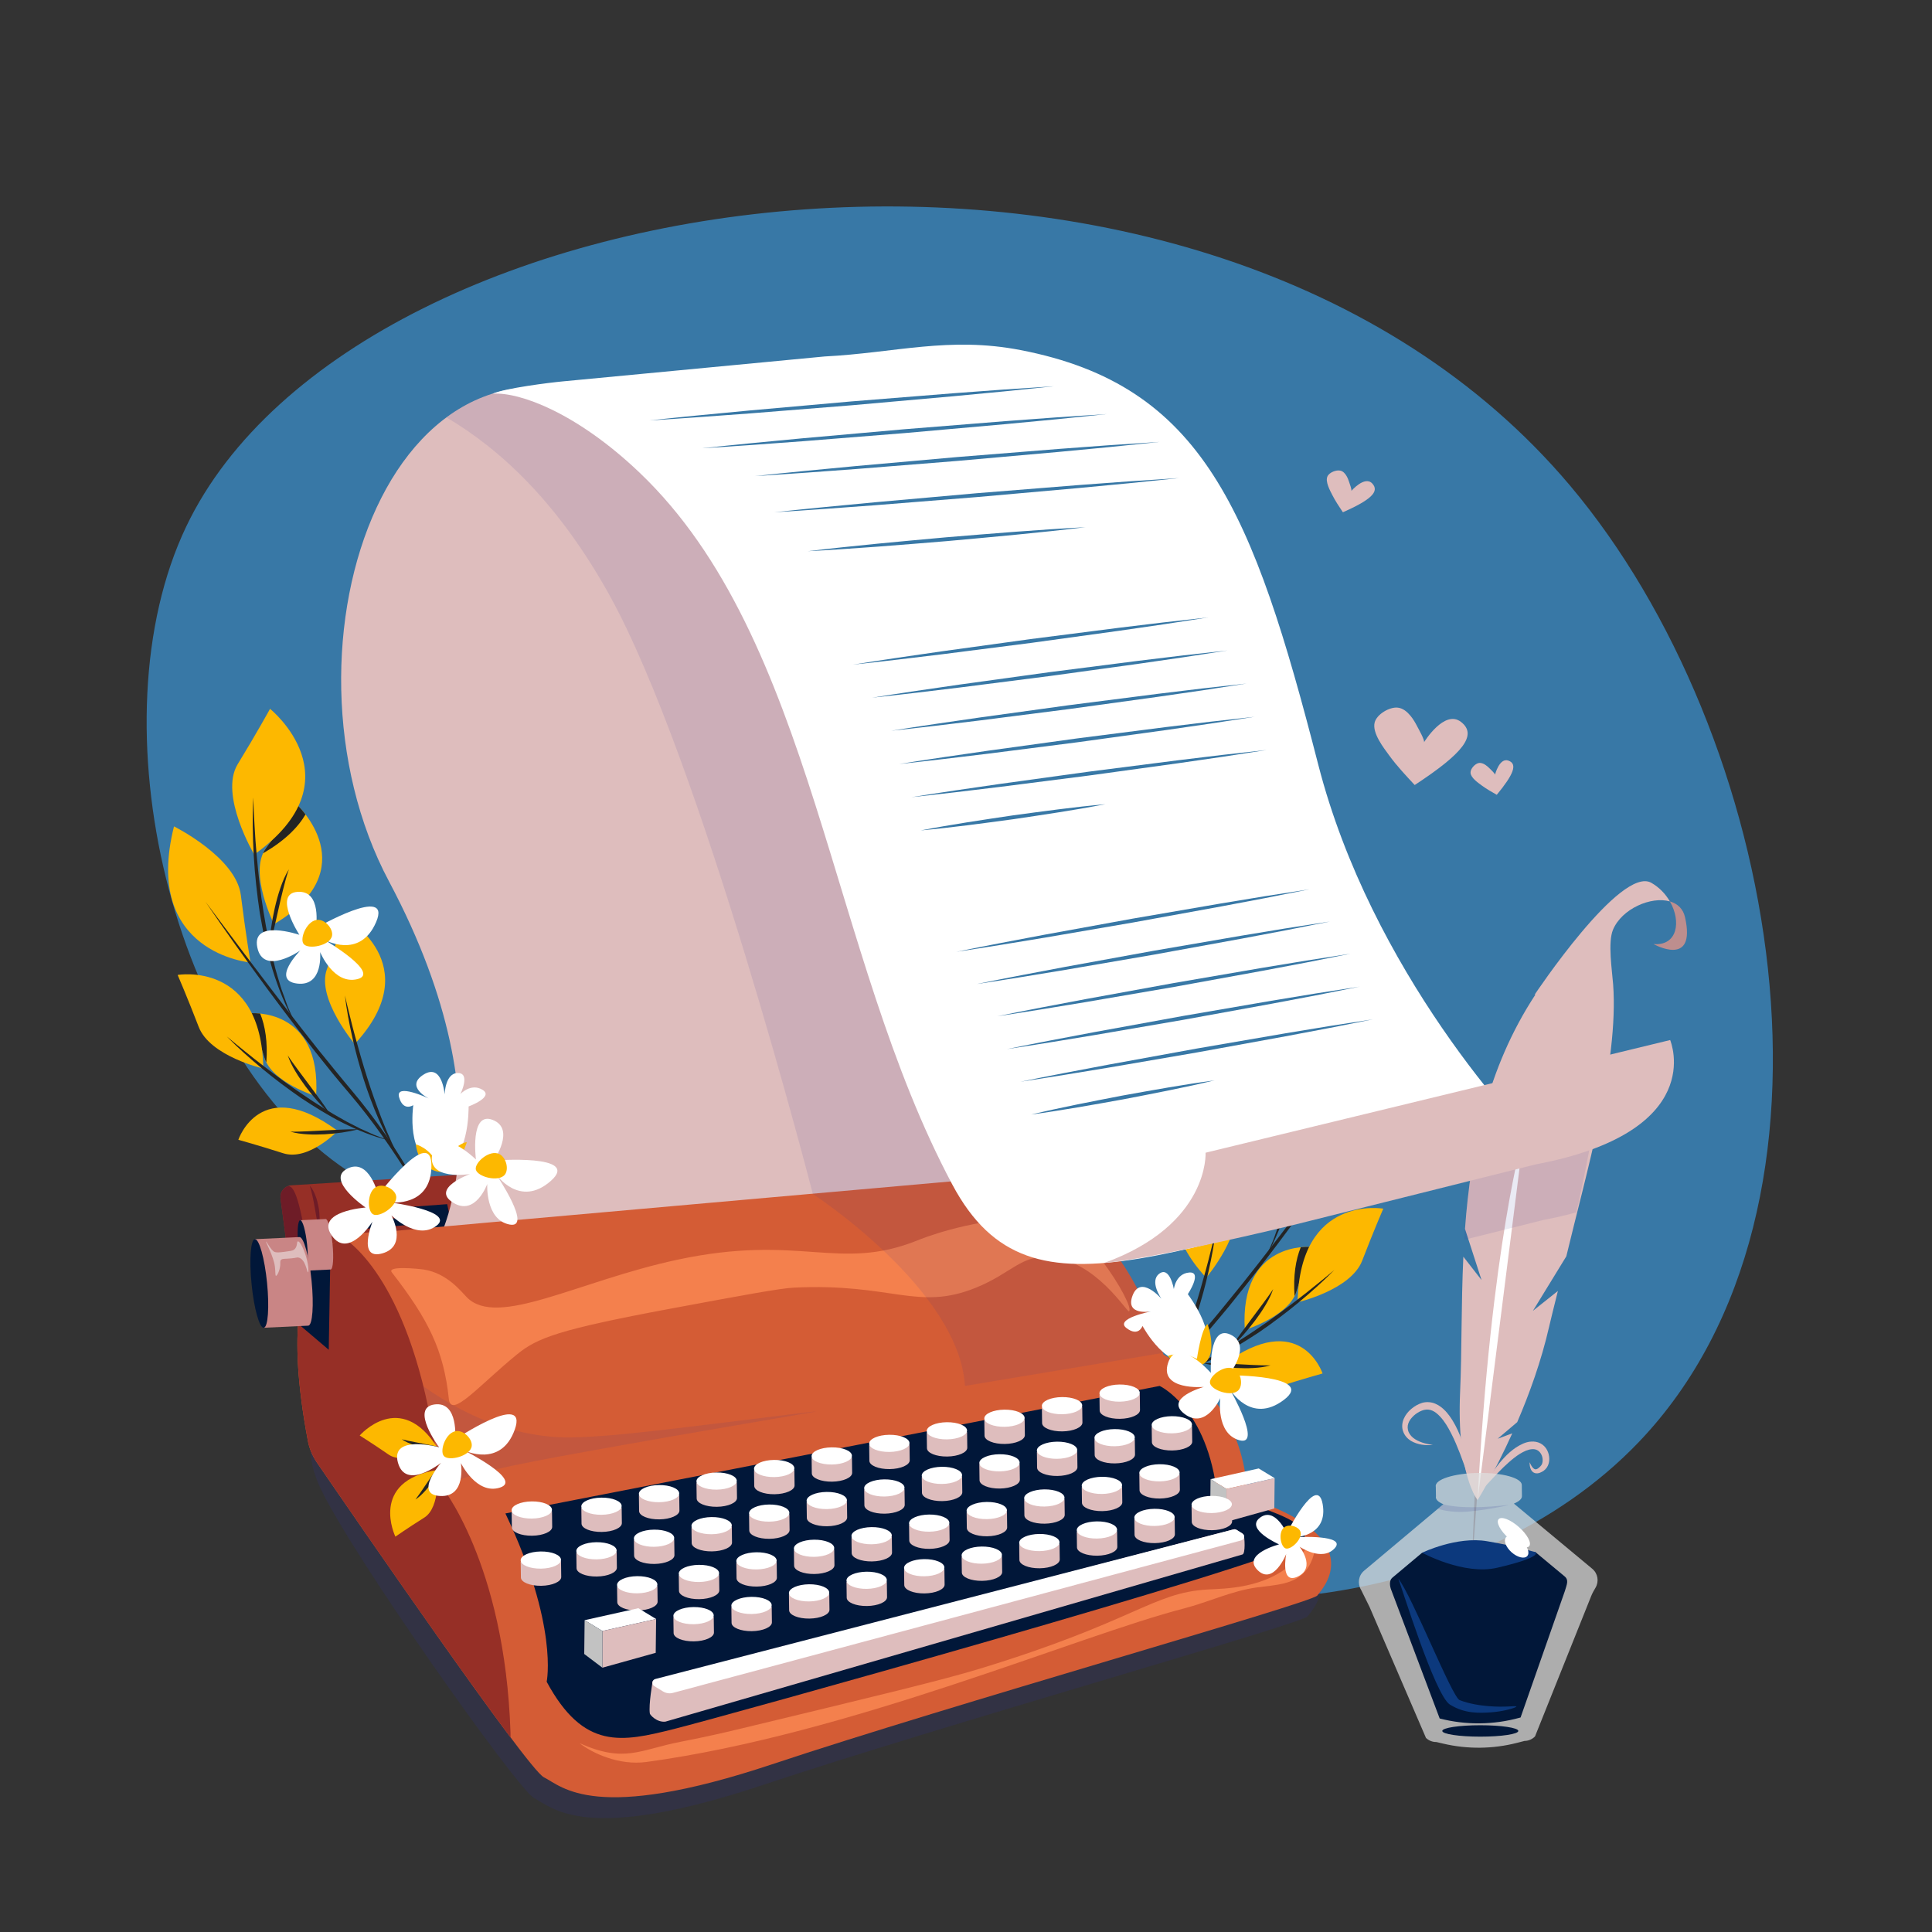 <?xml version="1.0" encoding="utf-8"?>
<!-- Generator: Adobe Illustrator 27.5.0, SVG Export Plug-In . SVG Version: 6.00 Build 0)  -->
<svg version="1.1" xmlns="http://www.w3.org/2000/svg" xmlns:xlink="http://www.w3.org/1999/xlink" x="0px" y="0px"
	 viewBox="0 0 500 500" style="enable-background:new 0 0 500 500;" xml:space="preserve">
<rect x="0" y="0" width="500" height="500" fill="#333333" stroke="none"/>
<g id="BACKGROUND">
	<path style="fill:#3878A6;" d="M406.32,125.663c54.315,64.437,76.303,186.277,17.843,247.493
		c-42.117,44.103-122.032,52.596-172.113,24.789c-35.909-19.938-41.729-50.348-94.342-73.631
		c-36.394-16.105-46.668-7.334-67.738-21.302c-45.378-30.085-65.997-116.037-41.759-166.775
		C92.38,43.779,311.706,13.416,406.32,125.663z"/>
</g>
<g id="OBJECTS">
	<g>
		<path style="fill:#FDB800;" d="M70.917,239.171c0,0-6.706-13.369-2.094-19.639c4.612-6.271,7.973-11.33,7.973-11.33
			S94.974,224.907,70.917,239.171z"/>
		<g>
			<path style="fill:#242424;" d="M69.624,245.659c0.147-3.583,0.702-7.123,1.476-10.616c0.401-1.743,0.857-3.478,1.445-5.175
				c0.578-1.695,1.262-3.378,2.226-4.896c-0.611,1.684-1.03,3.405-1.478,5.118c-0.428,1.718-0.838,3.442-1.219,5.175
				C71.276,238.721,70.548,242.197,69.624,245.659z"/>
		</g>
		<path style="fill:#242424;" d="M68.066,220.838c5.548-3.204,9-6.641,11.002-10.06c-1.243-1.631-2.271-2.577-2.271-2.577
			s-3.361,5.059-7.973,11.33C68.524,219.939,68.274,220.377,68.066,220.838z"/>
		<path style="fill:#FDB800;" d="M65.795,221.157c0,0-9.144-15.443-4.277-23.388c4.866-7.945,8.368-14.322,8.368-14.322
			S92.876,201.859,65.795,221.157z"/>
		<path style="fill:#FDB800;" d="M45.031,213.871c0,0,16.077,7.996,17.299,17.796c1.222,9.8,2.501,17.427,2.501,17.427
			S36.758,246.745,45.031,213.871z"/>
		<g>
			<path style="fill:#242424;" d="M116.381,323.343c-2.019-4.125-4.183-8.174-6.478-12.146c-2.272-3.984-4.665-7.898-7.192-11.721
				c-2.528-3.821-5.162-7.573-7.976-11.183c-2.779-3.628-5.85-7.042-8.762-10.61c-5.794-7.14-11.385-14.433-16.841-21.825
				c-5.443-7.401-10.791-14.871-15.949-22.471l8.26,11.024c2.748,3.678,5.517,7.339,8.305,10.986
				c5.579,7.289,11.158,14.581,16.999,21.653c2.87,3.565,5.925,7.006,8.708,10.688c2.796,3.659,5.462,7.418,7.9,11.321
				C108.266,306.839,112.697,314.926,116.381,323.343z"/>
		</g>
		<g>
			<path style="fill:#242424;" d="M65.555,206.371c0.075,2.5,0.163,4.996,0.335,7.487c0.132,2.493,0.308,4.982,0.54,7.466
				c0.451,4.967,0.982,9.927,1.799,14.843c0.772,4.922,1.781,9.802,3.056,14.617c0.322,1.202,0.704,2.386,1.054,3.582
				c0.186,0.594,0.341,1.199,0.552,1.784l0.643,1.753c0.44,1.164,0.776,2.375,1.319,3.498l1.491,3.439
				c-2.466-4.359-4.303-9.056-5.799-13.844c-1.439-4.81-2.449-9.732-3.303-14.672c-0.739-4.959-1.288-9.945-1.576-14.945
				C65.393,216.381,65.283,211.368,65.555,206.371z"/>
		</g>
		<path style="fill:#FDB800;" d="M91.807,270.198c0,0-9.947-11.766-7.222-19.314c2.725-7.547,4.58-13.542,4.58-13.542
			S110.93,249.483,91.807,270.198z"/>
		<g>
			<path style="fill:#242424;" d="M89.261,257.603c0.424,1.801,0.825,3.602,1.296,5.387c0.433,1.793,0.894,3.579,1.379,5.357
				c0.975,3.555,1.988,7.096,3.11,10.603c1.097,3.515,2.361,6.971,3.665,10.414c0.686,1.707,1.359,3.423,2.139,5.092
				c0.688,1.715,1.569,3.333,2.333,5.022c-1.976-3.127-3.687-6.426-5.182-9.819c-1.481-3.398-2.782-6.875-3.906-10.406
				c-1.105-3.536-2.1-7.107-2.901-10.723C90.387,264.918,89.687,261.279,89.261,257.603z"/>
		</g>
		<path style="fill:#FDB800;" d="M81.815,283.71c0,0-11.409-3.503-13.384-9.985c-1.975-6.482-3.725-11.487-3.725-11.487
			S83.227,260.503,81.815,283.71z"/>
		<g>
			<path style="fill:#242424;" d="M85.372,288.246c-2.314-2.117-4.347-4.494-6.231-6.984c-0.93-1.254-1.828-2.537-2.627-3.886
				c-0.807-1.34-1.542-2.743-2.039-4.235c0.845,1.318,1.783,2.549,2.688,3.802l2.778,3.719
				C81.785,283.152,83.659,285.621,85.372,288.246z"/>
		</g>
		<path style="fill:#FDB800;" d="M87.398,292.679c0,0-7.569,7.871-14.083,5.789c-6.514-2.082-11.632-3.494-11.632-3.494
			S67.397,277.845,87.398,292.679z"/>
		<g>
			<path style="fill:#242424;" d="M92.809,292.244c-2.88,0.756-5.825,1.129-8.784,1.306c-1.48,0.072-2.966,0.103-4.453,0.008
				c-1.483-0.082-2.977-0.265-4.408-0.689c1.486,0.039,2.949-0.043,4.414-0.091l4.392-0.226
				C86.903,292.409,89.834,292.22,92.809,292.244z"/>
		</g>
		<path style="fill:#242424;" d="M68.931,274.948c0.38-5.303-0.3-9.432-1.6-12.646c-1.577-0.162-2.625-0.065-2.625-0.065
			s1.75,5.005,3.725,11.487C68.559,274.145,68.729,274.553,68.931,274.948z"/>
		<path style="fill:#FDB800;" d="M68.145,276.548c0,0-13.788-3.175-16.715-10.778c-2.927-7.603-5.453-13.454-5.453-13.454
			S67.677,248.56,68.145,276.548z"/>
		<g>
			<path style="fill:#242424;" d="M58.651,268.196c1.604,1.34,3.202,2.681,4.843,3.969c1.617,1.317,3.251,2.612,4.913,3.868
				c3.315,2.522,6.637,5.037,10.11,7.332c3.433,2.348,6.954,4.57,10.6,6.568c0.895,0.531,1.84,0.963,2.759,1.45l1.389,0.712
				l1.425,0.631c0.954,0.411,1.877,0.911,2.861,1.25c0.977,0.357,1.953,0.726,2.929,1.105c-4.069-0.986-7.964-2.612-11.721-4.468
				c-3.755-1.876-7.302-4.124-10.803-6.422c-3.449-2.379-6.798-4.896-10.025-7.559C64.713,273.958,61.573,271.188,58.651,268.196z"
				/>
		</g>
	</g>
	<g>
		<path style="fill:#FDB800;" d="M333.049,299.651c0,0,6.706-13.369,2.094-19.639c-4.612-6.271-7.973-11.33-7.973-11.33
			S308.993,285.387,333.049,299.651z"/>
		<g>
			<path style="fill:#242424;" d="M334.342,306.139c-0.924-3.462-1.652-6.937-2.451-10.395c-0.381-1.733-0.79-3.457-1.219-5.175
				c-0.448-1.713-0.867-3.434-1.478-5.118c0.964,1.518,1.648,3.201,2.226,4.896c0.588,1.697,1.044,3.432,1.445,5.176
				C333.64,299.016,334.195,302.556,334.342,306.139z"/>
		</g>
		<path style="fill:#242424;" d="M335.901,281.318c-5.548-3.204-9-6.641-11.002-10.06c1.243-1.631,2.271-2.577,2.271-2.577
			s3.361,5.059,7.973,11.33C335.443,280.419,335.692,280.857,335.901,281.318z"/>
		<path style="fill:#FDB800;" d="M338.172,281.637c0,0,9.144-15.443,4.277-23.388c-4.866-7.945-8.368-14.322-8.368-14.322
			S311.091,262.339,338.172,281.637z"/>
		<path style="fill:#FDB800;" d="M358.935,274.351c0,0-16.077,7.996-17.299,17.796c-1.222,9.8-2.501,17.427-2.501,17.427
			S367.209,307.225,358.935,274.351z"/>
		<g>
			<path style="fill:#242424;" d="M287.586,383.823c3.684-8.418,8.115-16.504,13.027-24.283c2.438-3.903,5.104-7.663,7.9-11.321
				c2.784-3.682,5.839-7.123,8.708-10.688c5.841-7.073,11.42-14.364,16.999-21.653c2.788-3.647,5.557-7.308,8.305-10.986
				l8.26-11.024c-5.159,7.601-10.507,15.071-15.949,22.471c-5.456,7.391-11.047,14.685-16.841,21.825
				c-2.912,3.568-5.983,6.982-8.762,10.61c-2.815,3.61-5.448,7.361-7.976,11.183c-2.526,3.823-4.92,7.736-7.192,11.721
				C291.768,375.65,289.605,379.699,287.586,383.823z"/>
		</g>
		<g>
			<path style="fill:#242424;" d="M338.411,266.851c0.272,4.997,0.163,10.009-0.112,15.009c-0.288,5-0.837,9.986-1.576,14.945
				c-0.854,4.94-1.864,9.862-3.303,14.672c-1.496,4.788-3.332,9.485-5.799,13.844l1.491-3.439c0.543-1.123,0.879-2.334,1.319-3.498
				l0.643-1.753c0.212-0.585,0.367-1.19,0.553-1.784c0.349-1.196,0.732-2.38,1.054-3.582c1.274-4.815,2.284-9.695,3.056-14.617
				c0.817-4.916,1.348-9.876,1.799-14.843c0.232-2.484,0.408-4.974,0.54-7.466C338.249,271.847,338.337,269.351,338.411,266.851z"/>
		</g>
		<path style="fill:#FDB800;" d="M312.159,330.677c0,0,9.947-11.766,7.222-19.313c-2.725-7.547-4.58-13.542-4.58-13.542
			S293.036,309.963,312.159,330.677z"/>
		<g>
			<path style="fill:#242424;" d="M314.705,318.083c-0.426,3.676-1.125,7.315-1.932,10.928c-0.801,3.615-1.796,7.186-2.901,10.723
				c-1.125,3.53-2.425,7.008-3.906,10.406c-1.495,3.392-3.207,6.691-5.182,9.819c0.764-1.689,1.646-3.307,2.333-5.022
				c0.78-1.669,1.453-3.385,2.139-5.092c1.304-3.443,2.568-6.899,3.664-10.414c1.122-3.506,2.135-7.048,3.11-10.603
				c0.485-1.778,0.946-3.564,1.379-5.357C313.881,321.684,314.282,319.884,314.705,318.083z"/>
		</g>
		<path style="fill:#FDB800;" d="M322.152,344.19c0,0,11.409-3.503,13.383-9.985c1.975-6.482,3.725-11.487,3.725-11.487
			S320.739,320.983,322.152,344.19z"/>
		<g>
			<path style="fill:#242424;" d="M318.595,348.726c1.713-2.624,3.587-5.093,5.431-7.583l2.778-3.719
				c0.906-1.254,1.843-2.484,2.688-3.802c-0.497,1.491-1.232,2.895-2.039,4.235c-0.8,1.349-1.697,2.632-2.628,3.886
				C322.941,344.232,320.909,346.608,318.595,348.726z"/>
		</g>
		<path style="fill:#FDB800;" d="M316.568,353.159c0,0,7.569,7.871,14.083,5.789c6.514-2.082,11.633-3.494,11.633-3.494
			S336.569,338.325,316.568,353.159z"/>
		<g>
			<path style="fill:#242424;" d="M311.158,352.724c2.974-0.025,5.906,0.165,8.838,0.308l4.392,0.226
				c1.464,0.048,2.928,0.129,4.414,0.091c-1.43,0.424-2.925,0.607-4.408,0.689c-1.486,0.095-2.972,0.064-4.453-0.009
				C316.983,353.853,314.038,353.48,311.158,352.724z"/>
		</g>
		<path style="fill:#242424;" d="M335.036,335.428c-0.38-5.303,0.3-9.432,1.6-12.646c1.577-0.162,2.625-0.065,2.625-0.065
			s-1.75,5.005-3.725,11.487C335.407,334.625,335.238,335.033,335.036,335.428z"/>
		<path style="fill:#FDB800;" d="M335.822,337.028c0,0,13.788-3.175,16.715-10.778c2.927-7.603,5.453-13.454,5.453-13.454
			S336.289,309.04,335.822,337.028z"/>
		<g>
			<path style="fill:#242424;" d="M345.316,328.676c-2.922,2.991-6.062,5.762-9.279,8.436c-3.227,2.663-6.577,5.18-10.025,7.559
				c-3.5,2.299-7.047,4.547-10.803,6.422c-3.757,1.857-7.651,3.482-11.721,4.468c0.976-0.379,1.952-0.749,2.929-1.105
				c0.984-0.339,1.907-0.84,2.861-1.25l1.425-0.631l1.389-0.712c0.919-0.487,1.864-0.919,2.759-1.45
				c3.646-1.998,7.166-4.22,10.6-6.568c3.473-2.294,6.794-4.809,10.11-7.332c1.662-1.257,3.296-2.552,4.913-3.868
				C342.114,331.357,343.712,330.016,345.316,328.676z"/>
		</g>
	</g>
	<g>
		<path style="fill:#011739;" d="M381.033,401.777l0.161,0.012l1.224-16.416c-0.238-0.001-0.474-0.004-0.707-0.008"/>
		<g>
			<g>
				<path style="fill:#BD8E8E;" d="M436.08,237.36c-0.501-2.215-1.984-3.517-3.917-4.074c3.012,5.212,1.936,11.564-4.243,11.034
					C427.92,244.32,439.08,250.62,436.08,237.36z"/>
				<path style="fill:#DEBDBD;" d="M427.38,228.48c-7.92-4.56-30.24,28.98-30.24,28.98l0.247-0.094
					c-12.617,19.18-16.769,40.531-18.247,60.676l4.282,13.233l-4.708-6.043c-0.583,12.565-0.372,24.484-0.834,34.887
					c-0.96,21.6,4.526,28.096,4.526,28.096s4.286-6.9,8.971-17.271l-3.784,1.402l5.064-4.299c3.1-7.2,6.22-15.764,8.263-24.728
					c0.43-1.886,1.236-5.082,2.259-9.218l-6.459,5.138l8.641-14.099c5.017-21.028,13.615-50.065,12.119-70.381
					c-0.263-3.564-1.415-10.845-0.036-14.143c2.282-5.458,9.903-8.718,14.719-7.331C431.08,231.413,429.474,229.686,427.38,228.48z"
					/>
			</g>
			<path style="fill:#DEBDBD;" d="M381.553,386.865c-1.244-3.608-2.368-7.224-3.722-10.725c-0.69-1.744-1.388-3.478-2.239-5.115
				c-0.828-1.636-1.764-3.238-2.958-4.478c-0.583-0.625-1.232-1.16-1.93-1.465c-0.697-0.311-1.424-0.362-2.166-0.194
				c-1.497,0.386-3.053,1.545-3.82,2.927c-0.382,0.701-0.521,1.48-0.338,2.24c0.158,0.78,0.653,1.48,1.316,2.029
				c1.364,1.107,3.264,1.6,5.132,1.872c-1.89,0.156-3.903-0.018-5.7-1.071c-0.87-0.55-1.65-1.397-2.004-2.456
				c-0.398-1.057-0.258-2.291,0.186-3.287c0.44-1.015,1.139-1.849,1.943-2.528c0.817-0.675,1.708-1.22,2.806-1.559
				c1.097-0.319,2.363-0.224,3.407,0.227c1.054,0.444,1.9,1.142,2.617,1.887c1.406,1.531,2.384,3.267,3.209,5.032
				c0.799,1.78,1.479,3.588,2.01,5.435C380.406,379.317,381.117,383.076,381.553,386.865z"/>
			<path style="fill:#DEBDBD;" d="M395.88,378.42c0.238,0.599,0.552,1.184,0.949,1.564c0.43,0.387,0.758,0.329,1.162,0.076
				c0.376-0.258,0.876-0.746,1.024-1.074c0.204-0.389,0.253-0.907,0.212-1.405c-0.083-1.02-0.673-1.94-1.446-2.314
				c-0.787-0.385-1.851-0.247-2.89,0.178c-2.1,0.883-3.999,2.583-5.806,4.288c-1.8,1.749-3.491,3.651-5.264,5.528
				c1.135-2.319,2.521-4.509,4.162-6.537c1.665-1.995,3.542-3.934,6.155-5.104c0.655-0.282,1.371-0.508,2.155-0.543
				c0.771-0.052,1.618,0.069,2.366,0.462c0.751,0.383,1.353,1.015,1.719,1.721c0.374,0.706,0.559,1.473,0.575,2.246
				c0.018,0.77-0.156,1.569-0.621,2.275c-0.533,0.751-1.088,1.078-1.846,1.385c-0.375,0.127-0.841,0.212-1.292,0.058
				c-0.45-0.15-0.752-0.492-0.933-0.811C395.906,379.752,395.849,379.073,395.88,378.42z"/>
			<path style="fill:#FFFFFF;" d="M394.44,292.92c0,0-8.64,29.52-12.034,95.296"/>
			<path style="opacity:0.1;fill:#2E3192;" d="M378.946,320.849l20.401-5.103c3.145-0.595,6.012-1.267,8.64-1.997
				c1.733-7.818,3.487-16.43,4.915-25.034l-30.911,7.496C380.333,304.499,379.445,312.784,378.946,320.849z"/>
		</g>
		<g>
			<path style="opacity:0.71;fill:#DEDEDE;" d="M412.072,405.992l-20.276-16.86c1.312-0.55,2.09-1.212,2.081-1.92
				c-0.007-0.524-0.03-2.387-0.036-2.91c-0.022-1.793-5.028-3.184-11.18-3.107c-6.374,0.079-11.479,1.703-11.077,3.58
				c0.012,0.716,0.028,1.763,0.04,2.478c-0.176,0.767,0.557,1.47,1.913,2.033l-20.496,17.201c-1.486,1.247-1.772,3.355-0.814,4.929
				l2.194,4.422l14.617,33.933c0.726,0.697,1.698,1.081,2.704,1.069l1.725,0.405c6.301,1.481,12.867,1.415,19.138-0.192l1.94-0.497
				c1.027-0.013,2.007-0.437,2.718-1.178l14.572-36.405c0.297-0.741,0.709-1.426,1.109-2.117
				C413.855,409.279,413.539,407.212,412.072,405.992z"/>
			<path style="fill:#011739;" d="M397.371,401.685l7.566,6.292c1.113,0.953,0.573,2.033,0.033,3.833l-11.444,32.67l-0.203,0.057
				c-6.774,1.884-13.924,1.954-20.734,0.204l0,0L360.12,411.66c-0.54-1.26-0.58-2.681,0.182-3.321l7.745-6.499L397.371,401.685z"/>
			<path style="fill:#0C397D;" d="M368.047,401.84c0,0,8.973-4.33,16.843-2.967c7.871,1.363,8.699,1.901,12.48,2.812
				c0,0,2.25,1.228-9.906,4.05C378.807,407.746,368.047,401.84,368.047,401.84z"/>
			<path style="fill:#FFFFFF;" d="M393.093,395.198c2.183,1.934,3.369,4.16,2.65,4.972c-0.72,0.812-3.072-0.097-5.255-2.03
				c-2.183-1.934-3.369-4.159-2.65-4.972C388.557,392.355,390.91,393.264,393.093,395.198z"/>
			<path style="fill:#FFFFFF;" d="M393.813,398.797c1.517,1.343,2.163,3.091,1.443,3.903c-0.72,0.812-2.532,0.382-4.049-0.962
				c-1.516-1.343-2.162-3.091-1.443-3.903C390.484,397.024,392.297,397.454,393.813,398.797z"/>
			<path style="opacity:0.15;fill:#2E3192;" d="M378.266,391.275c4.633-0.058,13.484-1.952,11.937-1.779
				c-12.509,1.398-16.667-0.21-16.667-0.21l-1.396,1.172C373.678,390.987,375.852,391.305,378.266,391.275z"/>
			<path style="fill:#0C397D;" d="M361.889,408.574c3.56,4.414,13.882,30.657,15.87,31.421c4.944,1.898,11.043,1.707,12.148,1.662
				c1.171-0.047,2.504-0.164,2.527-0.001c0.037,0.261-3.275,1.296-6.738,1.506c-2.754,0.167-6.579,0.399-10.462-2.018
				C371.332,438.715,362.653,410.425,361.889,408.574z"/>
			<ellipse style="fill:#011739;" cx="383.1" cy="447.967" rx="9.84" ry="1.477"/>
		</g>
	</g>
	<g>
		<path style="opacity:0.18;fill:#2E3192;" d="M82.2,363.96c0.089,3.417-4.577,9.483,0.48,20.64
			c7.701,16.991,51.346,78.653,55.56,80.76c4.8,2.4,12.96,12,59.04-3.36s139.68-41.76,141.12-43.68
			c1.44-1.92,13.92-14.88-18.24-25.44C320.16,392.88,80.839,311.509,82.2,363.96z"/>
		<path style="fill:#962F26;" d="M74.64,325.56l-2.042-15.448c-0.195-1.715,1.085-3.243,2.808-3.352l156.314-9.88l19.44,7.56
			L74.64,325.56z"/>
		<line style="fill:none;stroke:#011739;stroke-width:2;stroke-miterlimit:10;" x1="237" y1="304.2" x2="83.4" y2="318"/>
		<path style="fill:#6E1C27;" d="M74.38,307.023c-1.169,0.518-1.935,1.74-1.781,3.089l1.909,14.447l5.292-0.678
			C78.098,314.64,76.74,306.3,74.38,307.023z"/>
		<polygon style="fill:#011739;" points="107.032,312.277 108.306,318.75 117.008,317.901 115.734,311.64 		"/>
		<path style="fill:#DEBDBD;" d="M100.68,228.12c33,62,11.32,95.8,11.32,95.8l135.56-16c0,0,12.44-29-17.56-73
			s-22.24-80.68-29.24-99.68c-1.521-4.129-32.777-26.429-32.777-26.429C101.849,70.38,68.487,167.637,100.68,228.12z"/>
		<path style="fill:#D45C35;" d="M79.677,372.882c0.377,1.996,1.163,3.899,2.31,5.574c9.388,13.714,54.475,79.355,58.773,81.504
			c4.8,2.4,12.96,12,59.04-3.36c46.08-15.36,139.68-41.76,141.12-43.68c1.44-1.92,13.92-14.88-18.24-25.44
			c0,0,1.44-23.04-21.6-36.96c0,0-10.56-43.68-45.6-45.6c0,0-151.68,13.44-156.48,13.92
			C94.282,319.312,68.692,314.682,79.677,372.882z"/>
		<path style="opacity:0.1;fill:#2E3192;" d="M211.2,365.28c-0.011-0.083-12.838,1.517-15.12,1.8
			c-29.989,3.722-44.984,5.582-54,4.68c-7.797-0.78-19.17-3.519-32.509-12.974c1.767,7.129,3.273,15.491,4.309,25.334
			c0,0,0.223,0.271,0.605,0.79c5.855-3.347,17.619-5.693,36.955-9.19C180.882,370.395,211.217,365.408,211.2,365.28z"/>
		<path style="fill:#011739;" d="M130.8,391.68l169.32-33c0,0,12.48,5.76,14.88,28.32c0,0,29.76,6.72,21.12,12.48
			c-8.64,5.76-149.178,44.855-161.76,48c-13.44,3.36-23.28,5.52-32.88-12.24C141.48,435.24,144.6,420.72,130.8,391.68z"/>
		<g>
			<g>
				<path style="fill:#DEBDBD;" d="M150.446,390.233l0.053,4.08c0.016,1.226,2.366,2.19,5.248,2.152
					c2.883-0.037,5.207-1.061,5.191-2.287l-0.053-4.08L150.446,390.233z"/>
				<path style="fill:#FFFFFF;" d="M160.88,389.738c0.016,1.226-2.308,2.25-5.191,2.287c-2.883,0.037-5.232-0.926-5.248-2.152
					c-0.016-1.226,2.308-2.25,5.191-2.287C158.515,387.548,160.865,388.512,160.88,389.738z"/>
			</g>
			<g>
				<path style="fill:#DEBDBD;" d="M165.345,386.98l0.053,4.08c0.016,1.226,2.366,2.19,5.248,2.152
					c2.883-0.037,5.207-1.061,5.191-2.287l-0.053-4.08L165.345,386.98z"/>
				<path style="fill:#FFFFFF;" d="M175.78,386.485c0.016,1.226-2.308,2.25-5.191,2.287c-2.883,0.037-5.232-0.926-5.248-2.152
					c-0.016-1.226,2.308-2.25,5.191-2.287C173.414,384.295,175.764,385.259,175.78,386.485z"/>
			</g>
			<g>
				<path style="fill:#DEBDBD;" d="M180.244,383.727l0.053,4.08c0.016,1.226,2.366,2.19,5.248,2.152
					c2.883-0.037,5.207-1.061,5.191-2.287l-0.053-4.08L180.244,383.727z"/>
				<path style="fill:#FFFFFF;" d="M190.679,383.232c0.016,1.226-2.308,2.25-5.191,2.287c-2.883,0.037-5.232-0.926-5.248-2.152
					c-0.016-1.226,2.308-2.25,5.191-2.287C188.313,381.043,190.663,382.006,190.679,383.232z"/>
			</g>
			<g>
				<path style="fill:#DEBDBD;" d="M195.144,380.474l0.053,4.08c0.016,1.226,2.365,2.19,5.248,2.152
					c2.883-0.037,5.207-1.061,5.191-2.287l-0.053-4.08L195.144,380.474z"/>
				<path style="fill:#FFFFFF;" d="M205.578,379.98c0.016,1.226-2.308,2.25-5.191,2.287c-2.883,0.037-5.232-0.926-5.248-2.152
					c-0.016-1.226,2.308-2.25,5.191-2.287S205.562,378.754,205.578,379.98z"/>
			</g>
			<g>
				<path style="fill:#DEBDBD;" d="M210.043,377.222l0.053,4.08c0.016,1.226,2.366,2.19,5.248,2.152
					c2.883-0.037,5.207-1.061,5.191-2.287l-0.053-4.08L210.043,377.222z"/>
				<path style="fill:#FFFFFF;" d="M220.477,376.727c0.016,1.226-2.308,2.25-5.191,2.287c-2.883,0.037-5.232-0.926-5.248-2.152
					c-0.016-1.226,2.308-2.25,5.191-2.287C218.112,374.537,220.461,375.501,220.477,376.727z"/>
			</g>
			<g>
				<path style="fill:#DEBDBD;" d="M224.942,373.969l0.053,4.08c0.016,1.226,2.366,2.19,5.248,2.152
					c2.883-0.037,5.207-1.061,5.191-2.287l-0.053-4.08L224.942,373.969z"/>
				<path style="fill:#FFFFFF;" d="M235.377,373.474c0.016,1.226-2.308,2.25-5.191,2.287c-2.883,0.037-5.232-0.926-5.248-2.152
					c-0.016-1.226,2.308-2.25,5.191-2.287C233.011,371.285,235.361,372.248,235.377,373.474z"/>
			</g>
			<g>
				<path style="fill:#DEBDBD;" d="M239.841,370.716l0.053,4.08c0.016,1.226,2.366,2.19,5.248,2.152
					c2.883-0.037,5.207-1.061,5.191-2.287l-0.053-4.08L239.841,370.716z"/>
				<path style="fill:#FFFFFF;" d="M250.276,370.221c0.016,1.226-2.308,2.25-5.191,2.287c-2.883,0.037-5.232-0.926-5.248-2.152
					c-0.016-1.226,2.308-2.25,5.191-2.287C247.91,368.032,250.26,368.996,250.276,370.221z"/>
			</g>
			<g>
				<path style="fill:#DEBDBD;" d="M254.741,367.464l0.053,4.08c0.016,1.226,2.366,2.19,5.248,2.152
					c2.883-0.037,5.207-1.061,5.191-2.287l-0.053-4.08L254.741,367.464z"/>
				<path style="fill:#FFFFFF;" d="M265.175,366.969c0.016,1.226-2.308,2.25-5.191,2.287c-2.883,0.037-5.232-0.926-5.248-2.152
					c-0.016-1.226,2.308-2.25,5.191-2.287C262.809,364.779,265.159,365.743,265.175,366.969z"/>
			</g>
			<g>
				<path style="fill:#DEBDBD;" d="M269.64,364.211l0.053,4.08c0.016,1.226,2.366,2.19,5.248,2.152
					c2.883-0.037,5.207-1.061,5.191-2.287l-0.053-4.08L269.64,364.211z"/>
				<path style="fill:#FFFFFF;" d="M280.074,363.716c0.016,1.226-2.308,2.25-5.191,2.287c-2.883,0.037-5.232-0.926-5.248-2.152
					c-0.016-1.226,2.308-2.25,5.191-2.287C277.709,361.526,280.059,362.49,280.074,363.716z"/>
			</g>
			<g>
				<path style="fill:#DEBDBD;" d="M284.539,360.958l0.053,4.08c0.016,1.226,2.366,2.19,5.248,2.152
					c2.883-0.037,5.207-1.061,5.191-2.287l-0.053-4.08L284.539,360.958z"/>
				<path style="fill:#FFFFFF;" d="M294.974,360.463c0.016,1.226-2.308,2.25-5.191,2.287c-2.883,0.037-5.232-0.926-5.248-2.152
					c-0.016-1.226,2.308-2.25,5.191-2.287C292.608,358.274,294.958,359.237,294.974,360.463z"/>
			</g>
		</g>
		<g>
			<g>
				<path style="fill:#DEBDBD;" d="M149.155,401.77l0.053,4.08c0.016,1.226,2.365,2.19,5.248,2.152
					c2.883-0.037,5.207-1.061,5.191-2.287l-0.053-4.08L149.155,401.77z"/>
				<path style="fill:#FFFFFF;" d="M159.589,401.275c0.016,1.226-2.308,2.25-5.191,2.287c-2.883,0.037-5.232-0.926-5.248-2.152
					c-0.016-1.226,2.308-2.25,5.191-2.287C157.224,399.086,159.574,400.049,159.589,401.275z"/>
			</g>
			<g>
				<path style="fill:#DEBDBD;" d="M164.054,398.517l0.053,4.08c0.016,1.226,2.366,2.19,5.248,2.152
					c2.883-0.037,5.207-1.061,5.191-2.287l-0.053-4.08L164.054,398.517z"/>
				<path style="fill:#FFFFFF;" d="M174.489,398.023c0.016,1.226-2.308,2.25-5.191,2.287c-2.883,0.037-5.232-0.927-5.248-2.152
					c-0.016-1.226,2.308-2.25,5.191-2.287C172.123,395.833,174.473,396.797,174.489,398.023z"/>
			</g>
			<g>
				<path style="fill:#DEBDBD;" d="M178.953,395.265l0.053,4.08c0.016,1.226,2.366,2.19,5.248,2.152
					c2.883-0.037,5.207-1.061,5.191-2.287l-0.053-4.08L178.953,395.265z"/>
				<path style="fill:#FFFFFF;" d="M189.388,394.77c0.016,1.226-2.308,2.25-5.191,2.287c-2.883,0.037-5.232-0.926-5.248-2.152
					c-0.016-1.226,2.308-2.25,5.191-2.287C187.022,392.58,189.372,393.544,189.388,394.77z"/>
			</g>
			<g>
				<path style="fill:#DEBDBD;" d="M193.853,392.012l0.053,4.08c0.016,1.226,2.366,2.19,5.248,2.152
					c2.883-0.037,5.207-1.061,5.191-2.287l-0.053-4.08L193.853,392.012z"/>
				<path style="fill:#FFFFFF;" d="M204.287,391.517c0.016,1.226-2.308,2.25-5.191,2.287c-2.883,0.037-5.232-0.927-5.248-2.152
					c-0.016-1.226,2.308-2.25,5.191-2.287C201.921,389.328,204.271,390.291,204.287,391.517z"/>
			</g>
			<g>
				<path style="fill:#DEBDBD;" d="M208.752,388.759l0.053,4.08c0.016,1.226,2.366,2.19,5.248,2.152
					c2.883-0.037,5.207-1.061,5.191-2.287l-0.053-4.08L208.752,388.759z"/>
				<path style="fill:#FFFFFF;" d="M219.186,388.264c0.016,1.226-2.308,2.25-5.191,2.287c-2.883,0.037-5.232-0.926-5.248-2.152
					c-0.016-1.226,2.308-2.25,5.191-2.287C216.821,386.075,219.171,387.039,219.186,388.264z"/>
			</g>
			<g>
				<path style="fill:#DEBDBD;" d="M223.651,385.507l0.053,4.08c0.016,1.226,2.366,2.19,5.248,2.152
					c2.883-0.037,5.207-1.061,5.191-2.287l-0.053-4.08L223.651,385.507z"/>
				<path style="fill:#FFFFFF;" d="M234.085,385.012c0.016,1.226-2.308,2.25-5.191,2.287c-2.883,0.037-5.232-0.927-5.248-2.152
					c-0.016-1.226,2.308-2.25,5.191-2.287C231.72,382.822,234.07,383.786,234.085,385.012z"/>
			</g>
			<g>
				<path style="fill:#DEBDBD;" d="M238.55,382.254l0.053,4.08c0.016,1.226,2.365,2.19,5.248,2.152
					c2.883-0.037,5.207-1.061,5.191-2.287l-0.053-4.08L238.55,382.254z"/>
				<path style="fill:#FFFFFF;" d="M248.985,381.759c0.016,1.226-2.308,2.25-5.191,2.287c-2.883,0.037-5.232-0.926-5.248-2.152
					c-0.016-1.226,2.308-2.25,5.191-2.287C246.619,379.569,248.969,380.533,248.985,381.759z"/>
			</g>
			<g>
				<path style="fill:#DEBDBD;" d="M253.449,379.001l0.053,4.08c0.016,1.226,2.366,2.19,5.248,2.152
					c2.883-0.037,5.207-1.061,5.191-2.287l-0.053-4.08L253.449,379.001z"/>
				<path style="fill:#FFFFFF;" d="M263.884,378.506c0.016,1.226-2.308,2.25-5.191,2.287c-2.883,0.037-5.232-0.927-5.248-2.152
					c-0.016-1.226,2.308-2.25,5.191-2.287C261.518,376.317,263.868,377.28,263.884,378.506z"/>
			</g>
			<g>
				<path style="fill:#DEBDBD;" d="M268.349,375.749l0.053,4.08c0.016,1.226,2.366,2.19,5.248,2.152
					c2.883-0.037,5.207-1.061,5.191-2.287l-0.053-4.08L268.349,375.749z"/>
				<path style="fill:#FFFFFF;" d="M278.783,375.254c0.016,1.226-2.308,2.25-5.191,2.287c-2.883,0.037-5.232-0.926-5.248-2.152
					c-0.016-1.226,2.308-2.25,5.191-2.287C276.418,373.064,278.767,374.028,278.783,375.254z"/>
			</g>
			<g>
				<path style="fill:#DEBDBD;" d="M283.248,372.496l0.053,4.08c0.016,1.226,2.366,2.19,5.248,2.152
					c2.883-0.037,5.207-1.061,5.191-2.287l-0.053-4.08L283.248,372.496z"/>
				<path style="fill:#FFFFFF;" d="M293.682,372.001c0.016,1.226-2.308,2.25-5.191,2.287c-2.883,0.037-5.232-0.926-5.248-2.152
					c-0.016-1.226,2.308-2.25,5.191-2.287C291.317,369.811,293.667,370.775,293.682,372.001z"/>
			</g>
			<g>
				<path style="fill:#DEBDBD;" d="M298.056,369.154l0.053,4.08c0.016,1.226,2.366,2.19,5.248,2.152
					c2.883-0.037,5.207-1.061,5.191-2.287l-0.053-4.08L298.056,369.154z"/>
				<path style="fill:#FFFFFF;" d="M308.49,368.659c0.016,1.226-2.308,2.25-5.191,2.287c-2.883,0.037-5.232-0.927-5.248-2.152
					c-0.016-1.226,2.308-2.25,5.191-2.287C306.125,366.47,308.475,367.434,308.49,368.659z"/>
			</g>
		</g>
		<g>
			<g>
				<path style="fill:#DEBDBD;" d="M175.666,407.63l0.053,4.08c0.016,1.226,2.366,2.189,5.249,2.151
					c2.883-0.038,5.207-1.062,5.19-2.288l-0.053-4.08L175.666,407.63z"/>
				<path style="fill:#FFFFFF;" d="M186.1,407.133c0.016,1.226-2.308,2.25-5.19,2.288c-2.883,0.038-5.233-0.926-5.249-2.151
					c-0.016-1.226,2.308-2.25,5.19-2.288C183.734,404.944,186.084,405.907,186.1,407.133z"/>
			</g>
			<g>
				<path style="fill:#DEBDBD;" d="M159.696,410.558l0.053,4.08c0.016,1.226,2.366,2.189,5.249,2.152
					c2.883-0.038,5.207-1.062,5.19-2.288l-0.053-4.08L159.696,410.558z"/>
				<path style="fill:#FFFFFF;" d="M170.13,410.062c0.016,1.226-2.308,2.25-5.19,2.288c-2.883,0.038-5.233-0.926-5.249-2.152
					c-0.016-1.226,2.308-2.25,5.191-2.288C167.765,407.873,170.115,408.836,170.13,410.062z"/>
			</g>
			<g>
				<path style="fill:#DEBDBD;" d="M190.564,404.375l0.053,4.08c0.016,1.226,2.366,2.189,5.249,2.151
					c2.883-0.038,5.206-1.062,5.191-2.288l-0.053-4.08L190.564,404.375z"/>
				<path style="fill:#FFFFFF;" d="M200.999,403.878c0.016,1.226-2.308,2.25-5.191,2.288c-2.883,0.038-5.232-0.926-5.249-2.152
					c-0.016-1.226,2.308-2.25,5.191-2.288C198.633,401.689,200.983,402.652,200.999,403.878z"/>
			</g>
			<g>
				<path style="fill:#DEBDBD;" d="M205.463,401.12l0.053,4.08c0.016,1.226,2.366,2.189,5.249,2.152
					c2.883-0.038,5.206-1.062,5.19-2.288l-0.053-4.08L205.463,401.12z"/>
				<path style="fill:#FFFFFF;" d="M215.898,400.623c0.016,1.226-2.308,2.25-5.191,2.288c-2.883,0.038-5.232-0.926-5.249-2.152
					c-0.016-1.226,2.308-2.25,5.191-2.288C213.532,398.434,215.882,399.397,215.898,400.623z"/>
			</g>
			<g>
				<path style="fill:#DEBDBD;" d="M220.362,397.865l0.053,4.08c0.016,1.226,2.366,2.189,5.249,2.151
					c2.883-0.038,5.206-1.062,5.191-2.288l-0.053-4.08L220.362,397.865z"/>
				<path style="fill:#FFFFFF;" d="M230.796,397.368c0.016,1.226-2.308,2.25-5.19,2.288c-2.883,0.038-5.233-0.926-5.249-2.151
					c-0.016-1.226,2.308-2.25,5.19-2.288C228.43,395.179,230.78,396.142,230.796,397.368z"/>
			</g>
			<g>
				<path style="fill:#DEBDBD;" d="M235.261,394.61l0.053,4.08c0.016,1.226,2.366,2.189,5.249,2.151
					c2.883-0.038,5.207-1.062,5.191-2.288l-0.053-4.08L235.261,394.61z"/>
				<path style="fill:#FFFFFF;" d="M245.695,394.113c0.016,1.226-2.308,2.25-5.191,2.288c-2.883,0.038-5.233-0.926-5.249-2.152
					c-0.016-1.226,2.308-2.25,5.19-2.288C243.329,391.924,245.679,392.887,245.695,394.113z"/>
			</g>
			<g>
				<path style="fill:#DEBDBD;" d="M250.159,391.355l0.053,4.08c0.016,1.226,2.366,2.189,5.249,2.152
					c2.883-0.038,5.207-1.062,5.19-2.288l-0.053-4.08L250.159,391.355z"/>
				<path style="fill:#FFFFFF;" d="M260.594,390.858c0.016,1.226-2.308,2.25-5.19,2.288c-2.883,0.038-5.232-0.926-5.249-2.152
					c-0.016-1.226,2.308-2.25,5.191-2.288C258.228,388.669,260.578,389.632,260.594,390.858z"/>
			</g>
			<g>
				<path style="fill:#DEBDBD;" d="M265.058,388.099l0.053,4.08c0.016,1.226,2.366,2.189,5.249,2.151
					c2.883-0.038,5.206-1.062,5.19-2.288l-0.053-4.08L265.058,388.099z"/>
				<path style="fill:#FFFFFF;" d="M275.493,387.603c0.016,1.226-2.308,2.25-5.191,2.288c-2.883,0.038-5.233-0.926-5.249-2.152
					c-0.016-1.226,2.308-2.25,5.19-2.288C273.127,385.414,275.477,386.377,275.493,387.603z"/>
			</g>
			<g>
				<path style="fill:#DEBDBD;" d="M279.957,384.845l0.053,4.08c0.016,1.226,2.366,2.189,5.249,2.152
					c2.883-0.038,5.207-1.062,5.19-2.288l-0.053-4.08L279.957,384.845z"/>
				<path style="fill:#FFFFFF;" d="M290.391,384.348c0.016,1.226-2.308,2.25-5.19,2.288c-2.883,0.038-5.233-0.926-5.249-2.152
					c-0.016-1.226,2.308-2.25,5.191-2.288S290.375,383.122,290.391,384.348z"/>
			</g>
			<g>
				<path style="fill:#DEBDBD;" d="M294.856,381.59l0.053,4.08c0.016,1.226,2.366,2.189,5.249,2.152
					c2.883-0.038,5.207-1.062,5.19-2.288l-0.053-4.08L294.856,381.59z"/>
				<path style="fill:#FFFFFF;" d="M305.29,381.093c0.016,1.226-2.308,2.25-5.191,2.288s-5.233-0.926-5.249-2.152
					c-0.016-1.226,2.308-2.25,5.19-2.288C302.924,378.904,305.274,379.867,305.29,381.093z"/>
			</g>
		</g>
		<path style="fill:#DEBDBD;" d="M321.54,402.3L172.2,445.56c-2.22,0.24-3.964-1.736-4.02-2.1c-0.354-2.288,0.72-8.34,0.72-8.34
			l150.338-39.313c0.263-0.068,0.543-0.027,0.776,0.113l1.856,1.31C322.08,397.68,322.4,402.069,321.54,402.3z"/>
		<path style="fill:#FFFFFF;" d="M321.231,398.654l-147.066,39.46c-0.871,0.234-1.801,0.101-2.571-0.368l-2.271-1.383
			c-0.763-0.464-0.592-1.618,0.272-1.841l149.644-38.715c0.263-0.068,0.543-0.027,0.776,0.113l1.477,0.893
			C322.253,397.274,322.09,398.424,321.231,398.654z"/>
		<g>
			<polygon style="fill:#FFFFFF;" points="169.8,419 155.9,422.1 151.3,419.3 165.2,416.2 			"/>
			<polygon style="fill:#DEBDBD;" points="155.9,422.1 155.9,431.6 169.7,427.75 169.8,419 			"/>
			<polygon style="fill:#C2C2C2;" points="155.9,422.1 155.9,431.6 151.2,428.05 151.3,419.3 			"/>
		</g>
		<g>
			<polygon style="fill:#FFFFFF;" points="329.88,382.546 317.415,385.326 313.29,382.815 325.755,380.035 			"/>
			<polygon style="fill:#DEBDBD;" points="317.415,385.326 317.415,393.845 329.79,390.393 329.88,382.546 			"/>
			<polygon style="fill:#C2C2C2;" points="317.415,385.326 317.415,393.845 313.2,390.662 313.29,382.815 			"/>
		</g>
		<g>
			<g>
				<path style="fill:#DEBDBD;" d="M189.275,415.913l0.053,4.08c0.016,1.226,2.366,2.189,5.249,2.152
					c2.883-0.038,5.206-1.062,5.191-2.288l-0.053-4.08L189.275,415.913z"/>
				<path style="fill:#FFFFFF;" d="M199.71,415.416c0.016,1.226-2.308,2.25-5.191,2.288c-2.883,0.038-5.232-0.926-5.249-2.151
					c-0.016-1.226,2.308-2.25,5.191-2.288C197.344,413.227,199.694,414.19,199.71,415.416z"/>
			</g>
			<g>
				<path style="fill:#DEBDBD;" d="M174.275,418.552l0.053,4.08c0.016,1.226,2.366,2.189,5.249,2.151
					c2.883-0.038,5.206-1.062,5.191-2.288l-0.053-4.08L174.275,418.552z"/>
				<path style="fill:#FFFFFF;" d="M184.71,418.056c0.016,1.226-2.308,2.25-5.191,2.288c-2.883,0.038-5.232-0.926-5.249-2.151
					c-0.016-1.226,2.308-2.25,5.191-2.288C182.344,415.867,184.694,416.83,184.71,418.056z"/>
			</g>
			<g>
				<path style="fill:#DEBDBD;" d="M204.174,412.658l0.053,4.08c0.016,1.226,2.366,2.189,5.249,2.151
					c2.883-0.038,5.206-1.062,5.191-2.288l-0.053-4.08L204.174,412.658z"/>
				<path style="fill:#FFFFFF;" d="M214.608,412.161c0.016,1.226-2.308,2.25-5.191,2.288c-2.883,0.038-5.233-0.926-5.249-2.152
					c-0.016-1.226,2.308-2.25,5.191-2.288C212.242,409.972,214.592,410.935,214.608,412.161z"/>
			</g>
			<g>
				<path style="fill:#DEBDBD;" d="M219.073,409.402l0.053,4.08c0.016,1.226,2.366,2.189,5.249,2.152
					c2.883-0.038,5.207-1.062,5.191-2.288l-0.053-4.08L219.073,409.402z"/>
				<path style="fill:#FFFFFF;" d="M229.507,408.906c0.016,1.226-2.308,2.25-5.191,2.288c-2.883,0.038-5.233-0.926-5.249-2.152
					c-0.016-1.226,2.308-2.25,5.191-2.288C227.141,406.717,229.491,407.68,229.507,408.906z"/>
			</g>
			<g>
				<path style="fill:#DEBDBD;" d="M233.971,406.147l0.053,4.08c0.016,1.226,2.366,2.189,5.249,2.151
					c2.883-0.038,5.207-1.062,5.191-2.288l-0.053-4.08L233.971,406.147z"/>
				<path style="fill:#FFFFFF;" d="M244.406,405.651c0.016,1.226-2.308,2.25-5.19,2.288c-2.883,0.038-5.233-0.926-5.249-2.152
					c-0.016-1.226,2.308-2.25,5.191-2.288C242.04,403.462,244.39,404.425,244.406,405.651z"/>
			</g>
			<g>
				<path style="fill:#DEBDBD;" d="M248.87,402.892l0.053,4.08c0.016,1.226,2.366,2.189,5.249,2.151s5.207-1.062,5.19-2.288
					l-0.053-4.08L248.87,402.892z"/>
				<path style="fill:#FFFFFF;" d="M259.305,402.396c0.016,1.226-2.308,2.25-5.191,2.288c-2.883,0.038-5.232-0.926-5.249-2.152
					c-0.016-1.226,2.308-2.25,5.191-2.288C256.939,400.207,259.288,401.17,259.305,402.396z"/>
			</g>
			<g>
				<path style="fill:#DEBDBD;" d="M263.769,399.637l0.053,4.08c0.016,1.226,2.366,2.189,5.249,2.152
					c2.883-0.038,5.206-1.062,5.19-2.288l-0.053-4.08L263.769,399.637z"/>
				<path style="fill:#FFFFFF;" d="M274.203,399.141c0.016,1.226-2.308,2.25-5.191,2.288c-2.883,0.038-5.233-0.926-5.249-2.152
					c-0.016-1.226,2.308-2.25,5.19-2.288C271.837,396.952,274.187,397.915,274.203,399.141z"/>
			</g>
			<g>
				<path style="fill:#DEBDBD;" d="M278.668,396.382l0.053,4.08c0.016,1.226,2.366,2.189,5.249,2.152
					c2.883-0.038,5.207-1.062,5.191-2.288l-0.053-4.08L278.668,396.382z"/>
				<path style="fill:#FFFFFF;" d="M289.102,395.886c0.016,1.226-2.308,2.25-5.19,2.288c-2.883,0.038-5.233-0.926-5.249-2.152
					c-0.016-1.226,2.308-2.25,5.19-2.288C286.736,393.697,289.086,394.66,289.102,395.886z"/>
			</g>
			<g>
				<path style="fill:#DEBDBD;" d="M293.566,393.127l0.053,4.08c0.016,1.226,2.366,2.189,5.249,2.151
					c2.883-0.038,5.207-1.062,5.19-2.288l-0.053-4.08L293.566,393.127z"/>
				<path style="fill:#FFFFFF;" d="M304.001,392.631c0.016,1.226-2.308,2.25-5.191,2.288c-2.883,0.038-5.233-0.926-5.249-2.152
					c-0.016-1.226,2.308-2.25,5.191-2.288C301.635,390.442,303.985,391.405,304.001,392.631z"/>
			</g>
			<g>
				<path style="fill:#DEBDBD;" d="M308.374,389.784l0.053,4.08c0.016,1.226,2.366,2.189,5.249,2.152
					c2.883-0.038,5.207-1.062,5.191-2.288l-0.053-4.08L308.374,389.784z"/>
				<path style="fill:#FFFFFF;" d="M318.808,389.287c0.016,1.226-2.308,2.25-5.191,2.288c-2.883,0.038-5.233-0.926-5.249-2.152
					c-0.016-1.226,2.308-2.25,5.19-2.288C316.442,387.098,318.792,388.061,318.808,389.287z"/>
			</g>
		</g>
		<path style="fill:#962F26;" d="M113.88,384.12c-5.019-47.68-20.969-61.101-24.99-63.766c-8.005,3.368-16.368,14.616-9.213,52.527
			c0.377,1.996,1.163,3.899,2.31,5.574c7.21,10.532,35.473,51.686,50.147,71.192c0.003-0.388,0-0.786-0.014-1.208
			C130.68,404.28,113.88,384.12,113.88,384.12z"/>
		<path style="fill:#011739;" d="M85.546,322.287c-4.034,3.078-7.564,8.978-8.396,20.293l7.93,6.74L85.546,322.287z"/>
		<g>
			<path style="fill:#6E1C27;" d="M80.16,306.84c0.674,0.756,1.119,1.682,1.484,2.612c0.369,0.936,0.605,1.913,0.792,2.894
				c0.175,0.984,0.267,1.979,0.287,2.975c0.017,0.995-0.044,1.992-0.223,2.979c-0.237-0.978-0.393-1.945-0.554-2.908
				c-0.177-0.96-0.307-1.921-0.494-2.87c-0.162-0.953-0.348-1.9-0.553-2.845C80.683,308.733,80.467,307.791,80.16,306.84z"/>
		</g>
		<g>
			<path style="fill:#C98585;" d="M86.054,321.902c-0.362-3.609-1.166-6.484-1.796-6.421l-6.568,0.308l1.311,13.07l6.568-0.308
				C86.199,328.488,86.416,325.511,86.054,321.902z"/>
			<path style="fill:#011739;" d="M79.486,322.21c0.362,3.609,0.145,6.586-0.485,6.65s-1.434-2.812-1.796-6.421
				c-0.362-3.609-0.145-6.586,0.485-6.649C78.32,315.726,79.124,318.6,79.486,322.21z"/>
		</g>
		<path style="fill:#F4804D;" d="M101.4,329.28c9.6,12.36,13.44,20.28,14.76,32.76c0.554,5.242,7.779-3.484,17.64-11.52
			c5.215-4.25,10.577-6.417,39.96-11.88c18.738-3.484,28.107-5.225,31.68-5.4c25.415-1.242,32.007,6.164,47.16,0
			c9.25-3.763,11.647-8.498,19.08-7.92c12.04,0.936,20,14.47,20.52,14.04c1.614-1.335-12.082-24.435-25.56-28.8
			c-1.328-0.43,4.335,4.278-2.52,4.68c-14.522,0.851-25.445,5.28-26.64,5.76c-20.549,8.245-30.171-1.853-62.28,5.04
			c-25.62,5.5-46.438,17.712-54.36,9.72c-1.452-1.465-5.117-6.278-11.16-7.2C108.255,328.342,100.043,327.533,101.4,329.28z"/>
		<path style="fill:#F4804D;" d="M150,451.14c3.3,2.58,10.212,5.819,17.28,4.86c52.6-7.14,111.774-32.694,139.08-39.72
			c6.369-1.639,12.441-4.588,18.96-5.46c4.862-0.65,9.65-0.722,12.6-4.32c2.064-2.518,2.761-6.195,1.98-6.66
			c-0.816-0.486-3.179,2.565-5.22,4.5c-7.201,6.828-17.773,6.77-22.14,7.02c-14.32,0.82-18.654,8.192-59.04,20.52
			c-9.623,2.938-26.995,7.118-61.74,15.48c-3.008,0.724-8.406,2.016-15.66,3.42C165.572,452.818,161.7,456.36,150,451.14z"/>
		<g>
			<g>
				<path style="fill:#C98585;" d="M80.63,331.419c-0.635-6.331-2.045-11.373-3.15-11.262l-11.52,0.54l2.3,22.925l11.52-0.54
					C80.884,342.972,81.265,337.75,80.63,331.419z"/>
				<path style="fill:#011739;" d="M69.11,331.959c0.635,6.331,0.255,11.552-0.85,11.663c-1.104,0.111-2.515-4.931-3.15-11.262
					c-0.635-6.331-0.255-11.552,0.85-11.663C67.064,320.587,68.475,325.629,69.11,331.959z"/>
			</g>
			<path style="fill:#DEBDBD;" d="M68.865,321.315c-0.213,0.058,1.975,3.793,2.295,6.602c0.153,1.339,0.049,2.241,0.27,2.263
				c0.267,0.026,0.936-1.245,1.08-2.616c0.096-0.915-0.108-1.248,0.27-1.556c0.41-0.334,0.924-0.166,2.7-0.354
				c1.358-0.144,1.348-0.273,1.71-0.212c1.89,0.318,2.242,3.853,2.52,3.819c0.213-0.026,0.173-2.116-0.72-4.738
				c-0.611-1.795-1.444-3.318-1.89-3.253c-0.419,0.061,0.027,1.447-1.08,2.192c-0.361,0.243-1.021,0.327-2.34,0.495
				c-1.404,0.179-2.118,0.263-2.7,0C70.168,323.59,68.984,321.283,68.865,321.315z"/>
		</g>
		<path style="opacity:0.1;fill:#2E3192;" d="M115.553,108.031c14.166,8.384,28.908,22.183,42.007,45.689
			c23.956,42.989,52.8,155.28,52.8,155.28s37.92,24.72,39.36,49.68l51.261-8.544c-0.033-0.125-0.077-0.285-0.127-0.468
			c-0.006-0.022-0.013-0.046-0.019-0.068c-0.05-0.178-0.108-0.383-0.174-0.609c-0.011-0.036-0.022-0.076-0.033-0.113
			c-0.068-0.231-0.143-0.483-0.227-0.757c-0.013-0.041-0.027-0.086-0.04-0.128c-0.088-0.285-0.184-0.589-0.289-0.915
			c-0.013-0.04-0.027-0.083-0.04-0.123c-0.101-0.312-0.211-0.642-0.329-0.987c-0.019-0.055-0.036-0.108-0.055-0.164
			c-0.121-0.354-0.253-0.729-0.391-1.114c-0.027-0.075-0.052-0.147-0.08-0.224c-0.138-0.382-0.287-0.782-0.441-1.191
			c-0.037-0.098-0.073-0.195-0.112-0.295c-0.156-0.407-0.321-0.829-0.493-1.259c-0.044-0.111-0.089-0.222-0.134-0.334
			c-0.175-0.432-0.358-0.875-0.549-1.326c-0.052-0.123-0.105-0.246-0.158-0.37c-0.195-0.455-0.399-0.919-0.611-1.391
			c-0.056-0.125-0.114-0.251-0.171-0.377c-0.219-0.482-0.447-0.97-0.684-1.467c-0.058-0.121-0.117-0.243-0.176-0.364
			c-0.246-0.509-0.5-1.023-0.766-1.543c-0.056-0.11-0.115-0.221-0.171-0.331c-0.278-0.539-0.564-1.083-0.863-1.632
			c-0.046-0.084-0.094-0.169-0.14-0.253c-0.293-0.533-0.595-1.07-0.908-1.609c-0.05-0.087-0.1-0.173-0.15-0.26
			c-0.324-0.554-0.662-1.111-1.008-1.668c-0.061-0.099-0.121-0.197-0.183-0.296c-0.349-0.556-0.711-1.111-1.081-1.667
			c-0.077-0.116-0.153-0.231-0.231-0.346c-0.369-0.546-0.75-1.09-1.14-1.632c-0.088-0.122-0.176-0.245-0.264-0.367
			c-0.394-0.539-0.799-1.075-1.215-1.608c-0.094-0.12-0.188-0.24-0.282-0.36c-0.423-0.534-0.856-1.064-1.301-1.588
			c-0.096-0.113-0.193-0.226-0.29-0.339c-0.456-0.529-0.922-1.052-1.402-1.569c-0.093-0.1-0.187-0.198-0.281-0.297
			c-0.495-0.525-1-1.043-1.52-1.551c-0.082-0.081-0.167-0.159-0.25-0.239c-0.542-0.522-1.094-1.037-1.664-1.539
			c-0.058-0.051-0.118-0.101-0.177-0.152c-0.582-0.507-1.177-1.004-1.788-1.487c-0.035-0.027-0.068-0.055-0.103-0.083
			c-0.623-0.489-1.264-0.961-1.918-1.421c-0.069-0.049-0.136-0.099-0.206-0.147c-0.638-0.443-1.294-0.868-1.962-1.28
			c-0.094-0.058-0.187-0.118-0.281-0.175c-0.659-0.399-1.334-0.779-2.021-1.144c-0.112-0.06-0.223-0.12-0.336-0.178
			c-0.685-0.356-1.386-0.693-2.1-1.012c-0.122-0.055-0.244-0.109-0.367-0.162c-0.719-0.313-1.453-0.607-2.202-0.88
			c-0.124-0.045-0.249-0.089-0.374-0.133c-0.76-0.269-1.535-0.518-2.326-0.744c-0.118-0.034-0.237-0.065-0.356-0.097
			c-0.81-0.223-1.634-0.425-2.476-0.599c-0.1-0.021-0.202-0.038-0.302-0.058c-0.871-0.173-1.756-0.323-2.661-0.441
			c-0.066-0.009-0.133-0.014-0.199-0.022c-0.949-0.118-1.914-0.21-2.901-0.264c0,0-2.613,0.232-7.133,0.632
			c2.187-7.746,6.641-33.984-18.346-70.632c-30-44-22.24-80.68-29.24-99.68c-1.521-4.129-32.777-26.429-32.777-26.429
			c-4.825-2.804-15.725-5.895-28.864-8.724C130.218,100.132,122.319,103.028,115.553,108.031z"/>
		<g>
			<path style="fill:#DEBDBD;" d="M132.415,391.21l0.053,4.08c0.016,1.226,2.366,2.19,5.248,2.152
				c2.883-0.037,5.207-1.061,5.191-2.287l-0.053-4.08L132.415,391.21z"/>
			<path style="fill:#FFFFFF;" d="M142.849,390.715c0.016,1.226-2.308,2.25-5.191,2.287c-2.883,0.037-5.232-0.926-5.248-2.152
				c-0.016-1.226,2.308-2.25,5.191-2.287C140.484,388.526,142.833,389.489,142.849,390.715z"/>
		</g>
		<g>
			<path style="fill:#DEBDBD;" d="M134.755,404.17l0.053,4.08c0.016,1.226,2.365,2.19,5.248,2.152
				c2.883-0.037,5.207-1.061,5.191-2.287l-0.053-4.08L134.755,404.17z"/>
			<path style="fill:#FFFFFF;" d="M145.189,403.675c0.016,1.226-2.308,2.25-5.191,2.287c-2.883,0.037-5.232-0.926-5.248-2.152
				c-0.016-1.226,2.308-2.25,5.191-2.287C142.824,401.486,145.173,402.449,145.189,403.675z"/>
		</g>
		<g>
			<g>
				<path style="fill:#FFFFFF;" d="M341.16,197.88C324.24,132,311.288,99.722,264.12,90.6c-18.546-3.587-32.4,0.72-50.722,1.655
					L145.68,98.7c-3.655,0.338-14.8,1.749-18.18,3.18l0,0c7.11-0.45,21.857,5.045,37.98,20.4c45.36,43.2,48.916,124.232,81,184.32
					c20.76,38.88,57.24,14.4,154.44-7.2C393.055,292.531,354.859,251.218,341.16,197.88z"/>
			</g>
			<path style="fill:#DEBDBD;" d="M432.24,269.16L312,298.32c0,0,1.08,18.6-26.176,28.51c11.956-0.97,45.205-8.816,52.456-10.69
				l59.147-14.794C441.96,292.92,432.41,269.652,432.24,269.16z"/>
			<g>
				<g>
					<path style="fill:#3878A6;" d="M167.983,108.811c8.714-0.943,17.437-1.777,26.162-2.594l26.184-2.329l26.204-2.098
						l13.109-0.967l13.118-0.862l-13.076,1.351l-13.085,1.245l-26.185,2.327l-26.204,2.096
						C185.472,107.637,176.732,108.279,167.983,108.811z"/>
				</g>
				<g>
					<path style="fill:#3878A6;" d="M181.663,116.011c8.714-0.943,17.437-1.777,26.162-2.594l26.184-2.329l26.204-2.098
						l13.109-0.967l13.118-0.862l-13.076,1.351l-13.085,1.245l-26.184,2.327l-26.204,2.097
						C199.152,114.838,190.412,115.479,181.663,116.011z"/>
				</g>
				<g>
					<path style="fill:#3878A6;" d="M195.343,123.211c8.714-0.943,17.437-1.777,26.162-2.594l26.184-2.329l26.204-2.098
						l13.109-0.967l13.118-0.862l-13.076,1.351l-13.085,1.245l-26.184,2.327l-26.204,2.097
						C212.832,122.037,204.092,122.679,195.343,123.211z"/>
				</g>
				<g>
					<path style="fill:#3878A6;" d="M200.383,132.571c8.714-0.943,17.437-1.777,26.162-2.594l26.184-2.329l26.204-2.098
						l13.109-0.967l13.118-0.862l-13.076,1.351l-13.085,1.245l-26.184,2.327l-26.204,2.096
						C217.872,131.398,209.132,132.039,200.383,132.571z"/>
				</g>
				<g>
					<path style="fill:#3878A6;" d="M209.023,142.651c5.974-0.723,11.957-1.337,17.941-1.934c5.984-0.6,11.976-1.11,17.964-1.669
						c5.995-0.479,11.986-1,17.984-1.438l8.999-0.637c3.003-0.176,6.003-0.386,9.008-0.532c-2.986,0.372-5.977,0.679-8.966,1.021
						l-8.975,0.915c-5.984,0.597-11.976,1.111-17.964,1.667c-5.995,0.476-11.986,1.001-17.984,1.437
						C221.032,141.917,215.033,142.339,209.023,142.651z"/>
				</g>
				<g>
					<g>
						<path style="fill:#3878A6;" d="M220.754,172.002c7.638-1.223,15.29-2.337,22.945-3.434l22.98-3.17l23.01-2.941l11.516-1.389
							l11.53-1.284l-11.465,1.77l-11.479,1.666l-22.98,3.169l-23.011,2.939C236.124,170.266,228.446,171.188,220.754,172.002z"/>
					</g>
					<g>
						<path style="fill:#3878A6;" d="M225.701,180.559c7.638-1.223,15.29-2.337,22.945-3.434l22.98-3.171l23.01-2.941l11.516-1.389
							l11.53-1.285l-11.465,1.77l-11.479,1.666l-22.98,3.169l-23.011,2.939C241.071,178.823,233.393,179.745,225.701,180.559z"/>
					</g>
					<g>
						<path style="fill:#3878A6;" d="M230.647,189.116c7.638-1.223,15.29-2.337,22.945-3.434l22.98-3.171l23.01-2.941l11.516-1.389
							l11.53-1.285l-11.466,1.771l-11.479,1.666l-22.98,3.169l-23.011,2.939C246.017,187.38,238.339,188.302,230.647,189.116z"/>
					</g>
					<g>
						<path style="fill:#3878A6;" d="M232.714,197.722c7.638-1.223,15.29-2.337,22.945-3.434l22.98-3.17l23.01-2.941l11.516-1.389
							l11.53-1.284l-11.465,1.77l-11.479,1.666l-22.98,3.169l-23.011,2.939C248.084,195.986,240.406,196.908,232.714,197.722z"/>
					</g>
					<g>
						<path style="fill:#3878A6;" d="M235.861,206.31c7.638-1.223,15.29-2.337,22.945-3.434l22.98-3.17l23.01-2.941l11.516-1.389
							l11.53-1.285l-11.465,1.77l-11.479,1.666l-22.98,3.169l-23.011,2.939C251.231,204.573,243.553,205.496,235.861,206.31z"/>
					</g>
					<g>
						<path style="fill:#3878A6;" d="M238.287,214.91c3.953-0.77,7.922-1.431,11.893-2.076c3.971-0.647,7.954-1.205,11.931-1.812
							c3.988-0.527,7.97-1.096,11.963-1.583l5.993-0.71c2.003-0.201,4.001-0.435,6.008-0.606c-1.975,0.395-3.96,0.726-5.939,1.091
							l-5.954,0.986c-3.971,0.644-7.954,1.206-11.931,1.81c-3.988,0.524-7.969,1.097-11.963,1.581
							C246.295,214.078,242.299,214.548,238.287,214.91z"/>
					</g>
				</g>
				<g>
					<g>
						<path style="fill:#3878A6;" d="M247.501,246.329c7.578-1.551,15.175-2.994,22.775-4.421l22.822-4.159l22.862-3.931
							l11.445-1.884l11.464-1.781l-11.378,2.263l-11.397,2.159l-22.822,4.157l-22.863,3.929
							C262.782,243.931,255.151,245.184,247.501,246.329z"/>
					</g>
					<g>
						<path style="fill:#3878A6;" d="M252.812,254.664c7.578-1.551,15.175-2.994,22.776-4.421l22.822-4.158l22.862-3.931
							l11.445-1.885l11.464-1.781l-11.378,2.263l-11.397,2.159l-22.822,4.157l-22.863,3.929
							C268.093,252.267,260.462,253.519,252.812,254.664z"/>
					</g>
					<g>
						<path style="fill:#3878A6;" d="M258.123,263c7.578-1.551,15.175-2.994,22.775-4.421l22.822-4.158l22.862-3.931l11.445-1.884
							l11.464-1.781l-11.378,2.263l-11.397,2.159l-22.822,4.157l-22.863,3.929C273.404,260.602,265.773,261.855,258.123,263z"/>
					</g>
					<g>
						<path style="fill:#3878A6;" d="M260.559,271.509c7.578-1.551,15.175-2.994,22.775-4.421l22.822-4.158l22.862-3.931
							l11.445-1.884l11.464-1.781l-11.378,2.263l-11.397,2.159l-22.822,4.157l-22.863,3.929
							C275.84,269.111,268.209,270.364,260.559,271.509z"/>
					</g>
					<g>
						<path style="fill:#3878A6;" d="M264.073,279.953c7.578-1.551,15.175-2.994,22.776-4.421l22.822-4.159l22.862-3.931
							l11.445-1.884l11.464-1.78l-11.379,2.263l-11.397,2.159l-22.822,4.157l-22.863,3.929
							C279.354,277.555,271.723,278.808,264.073,279.953z"/>
					</g>
					<g>
						<path style="fill:#3878A6;" d="M266.869,288.44c3.916-0.939,7.853-1.771,11.793-2.587c3.939-0.818,7.895-1.547,11.841-2.325
							c3.961-0.698,7.915-1.439,11.884-2.097l5.957-0.968c1.992-0.287,3.978-0.607,5.976-0.864c-1.956,0.48-3.924,0.896-5.886,1.346
							l-5.906,1.242c-3.94,0.815-7.895,1.548-11.842,2.323c-3.962,0.696-7.915,1.44-11.884,2.095
							C274.833,287.264,270.861,287.906,266.869,288.44z"/>
					</g>
				</g>
			</g>
		</g>
		<g>
			<path style="fill:#FFFFFF;" d="M106.956,286.011c0,0-2.066,14.206,6.273,15.22c8.339,1.014,8.047-14.882,8.047-14.882
				s6.63-2.434,3.617-4.299s-5.742,1.091-5.742,1.091s2.691-5.427-0.644-5.446c-3.334-0.019-3.434,5.578-3.434,5.578
				s-0.593-8.244-5.465-5.161c-4.872,3.083,1.331,6.158,1.331,6.158s-8.736-4.109-7.652-0.302
				C104.372,287.776,106.956,286.011,106.956,286.011z"/>
			<path style="fill:#FDB800;" d="M107.608,296.16c0,0,3.597,0.836,5.621,5.072c0,0,5.629-5.734,7.572-5.607
				c0,0-2.627,8.783-7.7,7.55C108.029,301.941,107.608,296.16,107.608,296.16z"/>
		</g>
		<g>
			<path style="fill:#FFFFFF;" d="M295.681,343.158c0,0,6.765,12.662,14.079,8.531c7.314-4.131-2.351-16.754-2.351-16.754
				s3.894-5.892,0.362-5.607c-3.532,0.286-3.975,4.285-3.975,4.285s-1.053-5.965-3.749-4.002c-2.695,1.963,0.545,6.528,0.545,6.528
				s-5.368-6.285-7.461-0.913c-2.093,5.372,4.724,4.168,4.724,4.168s-9.47,1.875-6.339,4.296
				C294.648,346.111,295.681,343.158,295.681,343.158z"/>
			<path style="fill:#FDB800;" d="M302.226,350.941c0,0,3.392-1.461,7.534,0.748c0,0,1.13-7.956,2.769-9.006
				c0,0,3.096,8.629-1.719,10.646C305.995,355.345,302.226,350.941,302.226,350.941z"/>
		</g>
		<g>
			<path style="fill:#FFFFFF;" d="M123.174,300.075c0,0-1.641-12.585,4.345-10.242c5.986,2.343,0.252,10.515,0.252,10.515
				s22.816-1.791,14.76,5.289c-8.055,7.079-14.1-1.67-14.1-1.67s9.618,14.211,3.371,12.927s-5.703-10.48-5.703-10.48
				s-3.048,8.49-8.875,4.804c-5.827-3.686,4.414-7.375,4.414-7.375s-11.527,1.903-9.696-5.506
				C113.773,290.928,123.174,300.075,123.174,300.075z"/>
			<g>
				<path style="fill:#FDB800;" d="M123.141,302.659c-0.351-1.769,3.579-5.274,6.121-3.973c1.753,0.897,2.465,3.884,1.418,5.274
					C129.103,306.053,123.516,304.549,123.141,302.659z"/>
			</g>
		</g>
		<g>
			<path style="fill:#FFFFFF;" d="M331.021,399.682c0,0-8.863-3.903-4.968-6.884c3.895-2.981,6.962,3.991,6.962,3.991
				s7.848-15.599,9.285-7.543c1.437,8.055-6.662,8.542-6.662,8.542s13.076-0.661,9.769,2.909c-3.308,3.57-9.094-0.419-9.094-0.419
				s4.336,5.345-0.372,7.691c-4.709,2.346-3.069-5.795-3.069-5.795s-3.314,8.275-7.426,4.152
				C321.335,402.203,331.021,399.682,331.021,399.682z"/>
			<g>
				<path style="fill:#FDB800;" d="M332.693,400.725c-1.293-0.47-2.028-4.42-0.173-5.565c1.278-0.789,3.509-0.074,4.003,1.159
					C337.266,398.176,334.076,401.228,332.693,400.725z"/>
			</g>
		</g>
		<g>
			<path style="fill:#FFFFFF;" d="M313.368,355.294c0,0-0.684-12.673,5.108-9.884c5.792,2.789-0.544,10.504-0.544,10.504
				s22.886-0.059,14.318,6.391c-8.568,6.45-13.933-2.732-13.933-2.732s8.515,14.898,2.383,13.145
				c-6.132-1.754-4.894-10.881-4.894-10.881s-3.682,8.235-9.213,4.118c-5.531-4.116,4.959-7.02,4.959-7.02
				s-11.638,1.025-9.252-6.224S313.368,355.294,313.368,355.294z"/>
			<g>
				<path style="fill:#FDB800;" d="M313.138,357.867c-0.216-1.79,3.968-4.988,6.405-3.498c1.68,1.027,2.164,4.06,1.014,5.366
					C318.826,361.704,313.37,359.781,313.138,357.867z"/>
			</g>
		</g>
		<g>
			<path style="fill:#FFFFFF;" d="M94.62,312.509c0,0-10.485-7.152-4.752-10.06c5.733-2.908,8.015,6.81,8.015,6.81
				s13.849-18.22,13.771-7.496c-0.078,10.724-10.631,9.411-10.631,9.411s17.008,2.281,11.891,6.088
				c-5.117,3.808-11.617-2.719-11.617-2.719s4.307,7.926-2.322,9.821c-6.629,1.896-2.566-8.203-2.566-8.203
				s-6.252,9.869-10.563,3.572C81.535,313.437,94.62,312.509,94.62,312.509z"/>
			<g>
				<path style="fill:#FDB800;" d="M96.525,314.254c-1.553-0.915-1.554-6.181,1.11-7.213c1.836-0.711,4.539,0.745,4.88,2.452
					C103.027,312.064,98.186,315.232,96.525,314.254z"/>
			</g>
		</g>
		<g>
			<path style="fill:#FFFFFF;" d="M77.479,241.927c0,0-6.897-10.654-0.485-11.115c6.412-0.461,4.752,9.383,4.752,9.383
				s19.825-11.434,15.6-1.577c-4.225,9.857-13.446,4.559-13.446,4.559s14.798,8.689,8.605,10.218
				c-6.193,1.529-9.658-7.006-9.658-7.006s0.902,8.975-5.944,8.155c-6.846-0.82,0.811-8.556,0.811-8.556s-9.587,6.677-11.122-0.798
				C65.056,237.715,77.479,241.927,77.479,241.927z"/>
			<g>
				<path style="fill:#FDB800;" d="M78.56,244.273c-1.078-1.445,0.961-6.301,3.816-6.22c1.968,0.056,3.896,2.445,3.549,4.151
					C85.402,244.773,79.712,245.819,78.56,244.273z"/>
			</g>
		</g>
		<g>
			<g>
				<path style="fill:#FDB800;" d="M113.215,380.416c0,0,0.868,9.645-3.398,12.329c-4.266,2.684-7.492,4.935-7.492,4.935
					S95.337,383.303,113.215,380.416z"/>
				<g>
					<path style="fill:#242424;" d="M115.534,376.814c-0.397,1.103-0.906,2.15-1.456,3.171c-0.545,1.025-1.16,2.009-1.806,2.975
						c-0.659,0.956-1.354,1.891-2.136,2.761c-0.776,0.867-1.613,1.711-2.611,2.337c0.711-0.929,1.346-1.875,1.996-2.818l1.925-2.843
						C112.749,380.51,114.035,378.61,115.534,376.814z"/>
				</g>
			</g>
			<g>
				<path style="fill:#FDB800;" d="M113.249,374.714c0,0-8.524,4.597-12.671,1.733c-4.147-2.864-7.487-4.942-7.487-4.942
					S103.554,359.418,113.249,374.714z"/>
				<g>
					<path style="fill:#242424;" d="M117.473,375.426c-1.171,0.07-2.332,0.014-3.488-0.09c-1.157-0.098-2.304-0.275-3.445-0.489
						c-1.138-0.23-2.272-0.5-3.379-0.876c-1.103-0.372-2.208-0.809-3.177-1.479c1.134,0.287,2.254,0.499,3.376,0.725l3.371,0.649
						C112.978,374.323,115.232,374.756,117.473,375.426z"/>
				</g>
			</g>
			<g>
				<path style="fill:#FFFFFF;" d="M113.631,374.534c0,0-7.58-10.18-1.213-11.06c6.368-0.88,5.357,9.051,5.357,9.051
					s19.032-12.709,15.463-2.597c-3.57,10.113-13.118,5.431-13.118,5.431s15.335,7.701,9.256,9.632
					c-6.079,1.931-10.096-6.357-10.096-6.357s1.488,8.897-5.397,8.527c-6.885-0.369,0.248-8.591,0.248-8.591
					s-9.128,7.292-11.15-0.067C100.959,371.146,113.631,374.534,113.631,374.534z"/>
				<g>
					<path style="fill:#FDB800;" d="M114.864,376.804c-1.17-1.372,0.546-6.35,3.4-6.457c1.968-0.073,4.048,2.185,3.814,3.909
						C121.724,376.854,116.115,378.271,114.864,376.804z"/>
				</g>
			</g>
		</g>
	</g>
	<g>
		<path style="fill:#DEBDBD;" d="M368.52,192.12c0.001-0.001,5.28-8.64,9.6-5.28c4.32,3.36,0.48,8.16-12,16.32
			c-2.27-2.438-4.56-4.873-6.53-7.565c-1.508-2.061-4.532-5.899-3.829-8.626c0.545-2.115,3.807-4.037,5.928-3.839
			c1.381,0.129,2.477,1.076,3.331,2.099c0.716,0.858,1.282,1.842,1.79,2.833C367.099,188.629,368.822,191.626,368.52,192.12z"/>
		<path style="fill:#DEBDBD;" d="M386.905,200.502c0-0.001,1.14-4.533,3.505-3.646c2.365,0.887,1.332,3.53-3.047,8.841
			c-1.335-0.763-2.679-1.521-3.917-2.437c-0.948-0.701-2.808-1.977-2.872-3.276c-0.05-1.007,1.123-2.302,2.085-2.506
			c0.626-0.133,1.239,0.134,1.756,0.468c0.433,0.28,0.818,0.636,1.178,1.003C385.799,199.159,386.97,200.243,386.905,200.502z"/>
		<path style="fill:#DEBDBD;" d="M349.719,127.057c0.001-0.001,3.47-4.034,5.426-1.926c1.956,2.108-0.442,4.273-7.605,7.448
			c-0.971-1.456-1.952-2.913-2.746-4.477c-0.608-1.196-1.851-3.443-1.256-4.798c0.462-1.051,2.316-1.771,3.399-1.489
			c0.705,0.184,1.194,0.768,1.55,1.371c0.299,0.506,0.509,1.064,0.688,1.621C349.278,125.127,349.917,126.827,349.719,127.057z"/>
	</g>
</g>
</svg>
